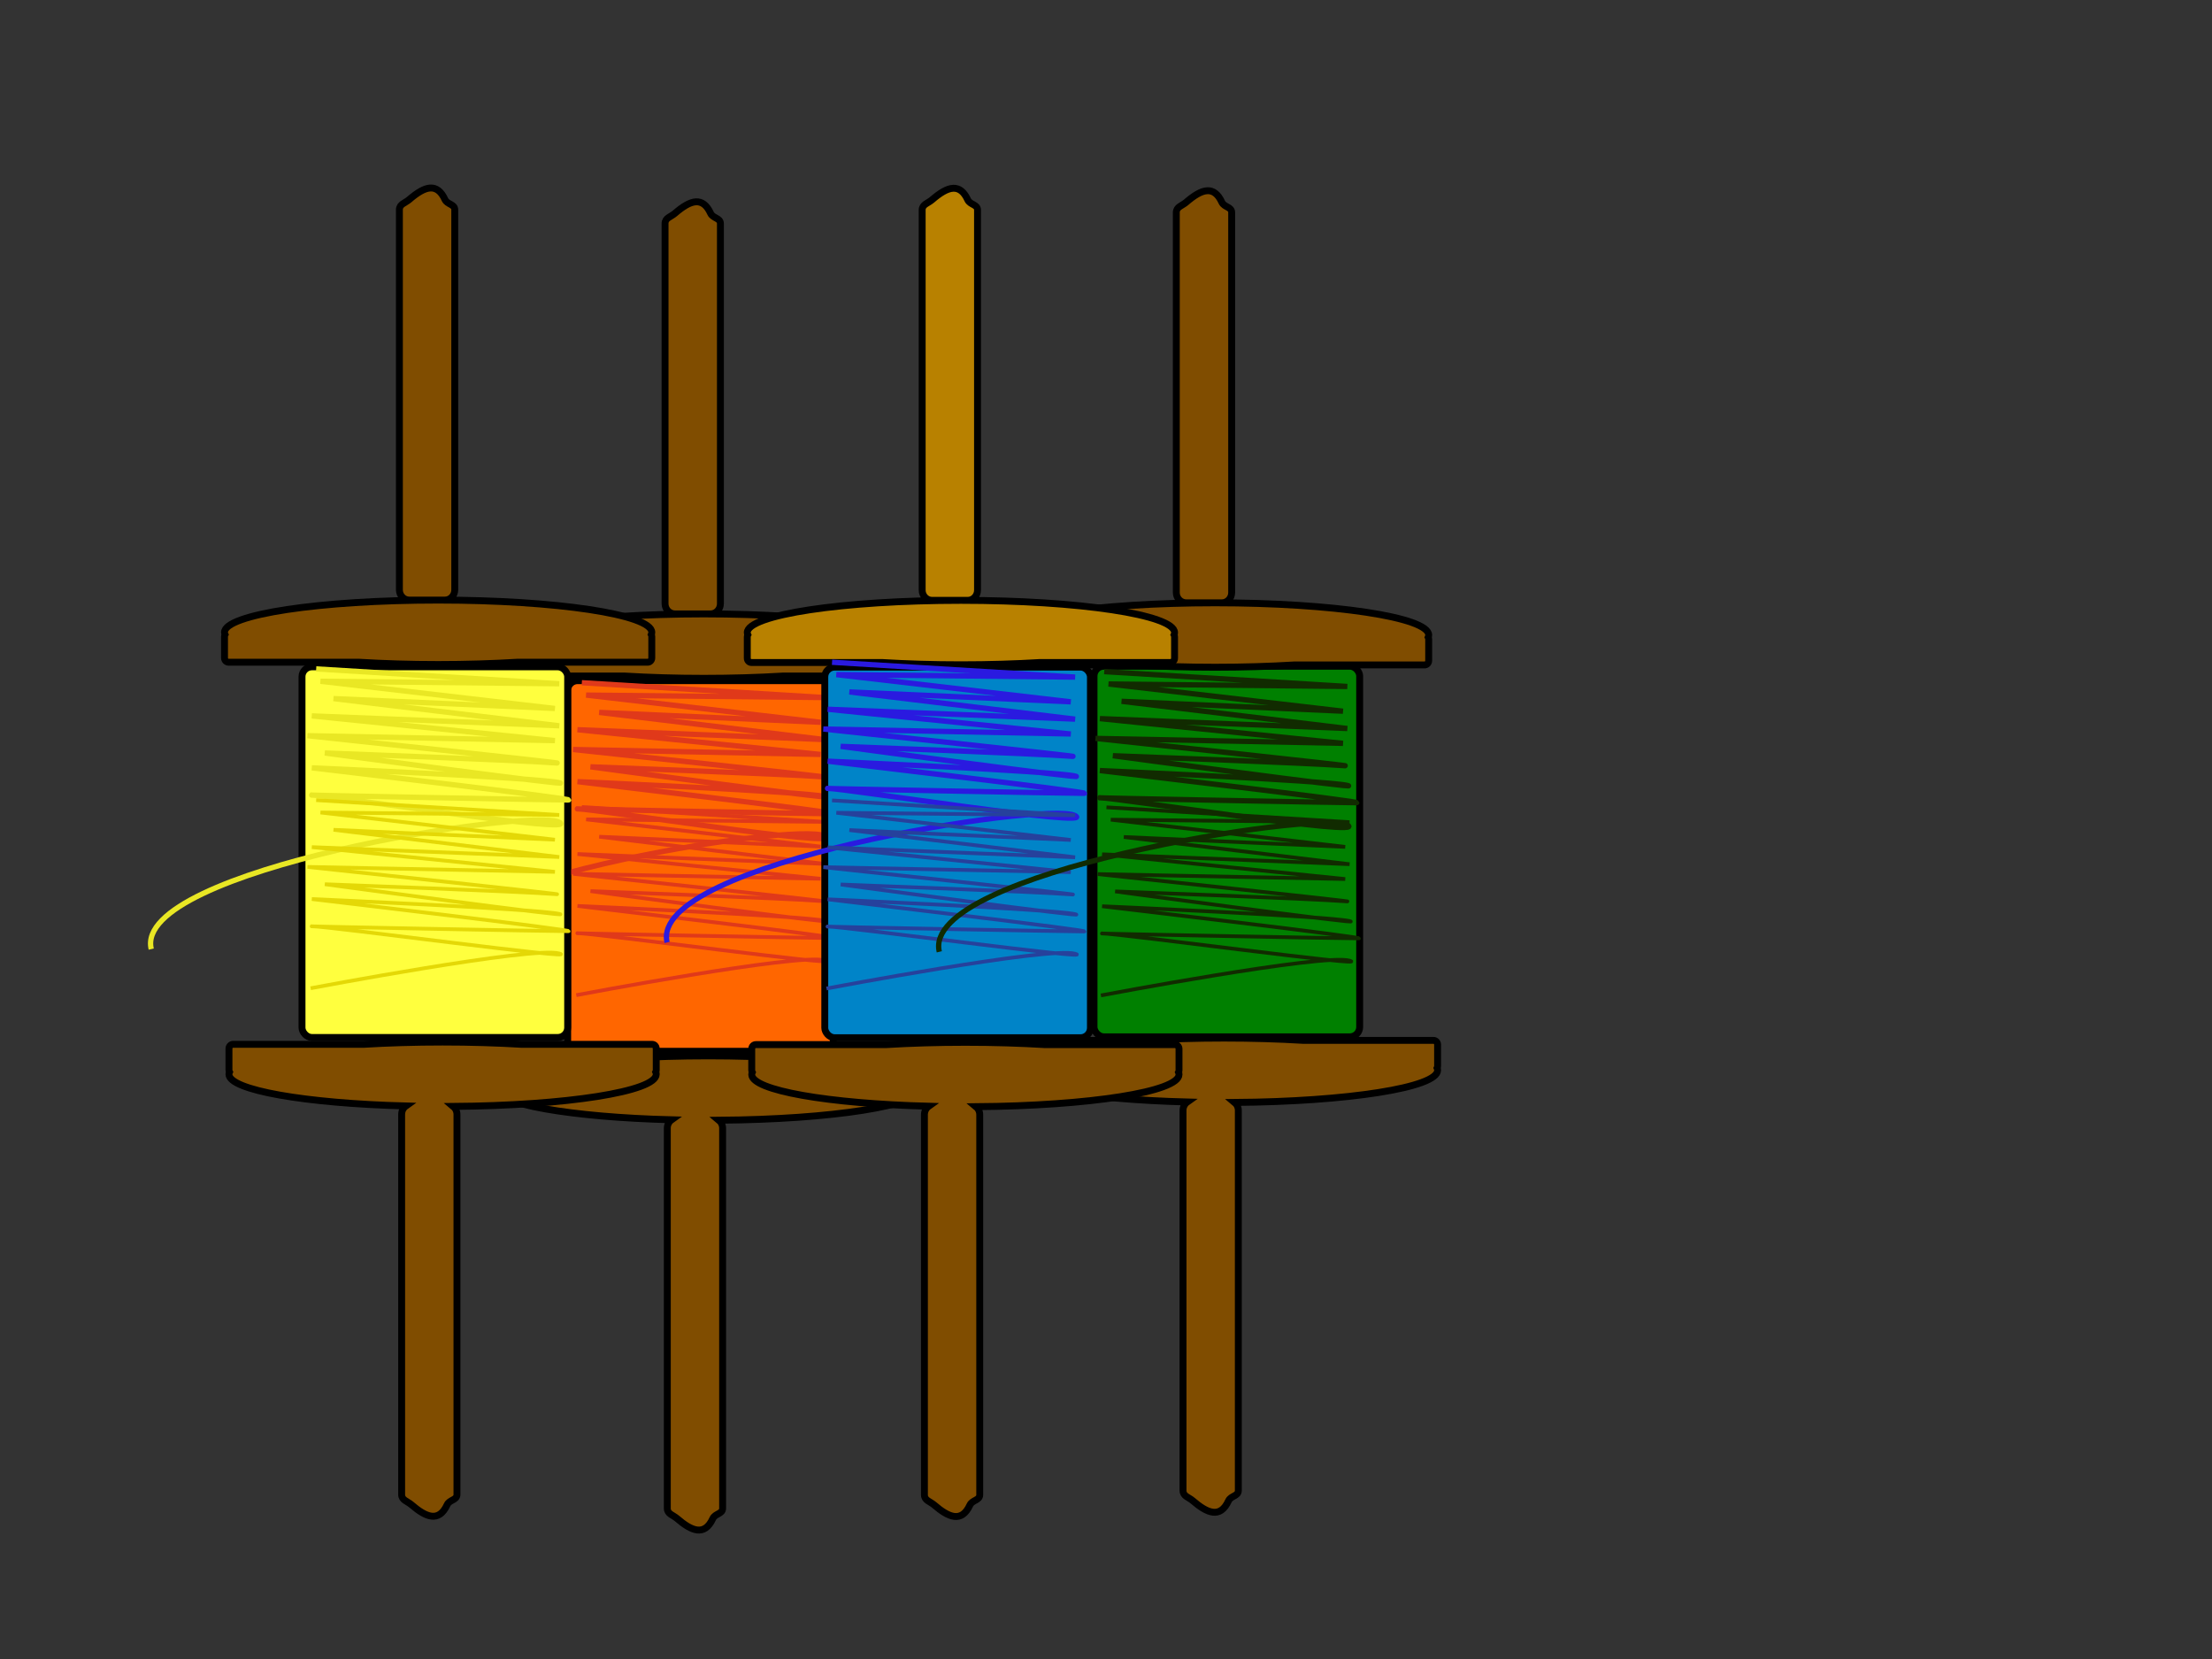 <?xml version="1.0" encoding="UTF-8" standalone="no"?>
<!-- Created with Inkscape (http://www.inkscape.org/) -->

<svg
   xmlns:dc="http://purl.org/dc/elements/1.1/"
   xmlns:cc="http://creativecommons.org/ns#"
   xmlns:rdf="http://www.w3.org/1999/02/22-rdf-syntax-ns#"
   xmlns:svg="http://www.w3.org/2000/svg"
   xmlns="http://www.w3.org/2000/svg"
   xmlns:xlink="http://www.w3.org/1999/xlink"
   xmlns:sodipodi="http://sodipodi.sourceforge.net/DTD/sodipodi-0.dtd"
   xmlns:inkscape="http://www.inkscape.org/namespaces/inkscape"
   width="640px"
   height="480px"
   id="svg5883"
   version="1.1"
   inkscape:version="0.48.2 r9819"
   sodipodi:docname="Thread.eps">
  <rect width="100%" height="100%" fill="#333333" stroke="none"/>
  <title
     id="title6513">Manja</title>
  <defs
     id="defs5885">
    <linearGradient
       inkscape:collect="always"
       id="linearGradient6505">
      <stop
         style="stop-color:#ffff3e;stop-opacity:1"
         offset="0"
         id="stop6507" />
      <stop
         style="stop-color:#364e59;stop-opacity:1"
         offset="1"
         id="stop6509" />
    </linearGradient>
    <linearGradient
       inkscape:collect="always"
       id="linearGradient6429">
      <stop
         style="stop-color:#b88100;stop-opacity:1;"
         offset="0"
         id="stop6431" />
      <stop
         style="stop-color:#804d00;stop-opacity:1"
         offset="1"
         id="stop6433" />
    </linearGradient>
    <radialGradient
       inkscape:collect="always"
       xlink:href="#linearGradient6429"
       id="radialGradient6421"
       cx="-428.548"
       cy="125.983"
       fx="-428.548"
       fy="125.983"
       r="124.562"
       gradientTransform="matrix(0.041,0.503,-0.53,0.047,288.392,534.973)"
       gradientUnits="userSpaceOnUse" />
    <radialGradient
       inkscape:collect="always"
       xlink:href="#linearGradient6429"
       id="radialGradient6477"
       gradientUnits="userSpaceOnUse"
       gradientTransform="matrix(0.041,0.503,-0.53,0.047,211.53,530.976)"
       cx="-428.548"
       cy="125.983"
       fx="-428.548"
       fy="125.983"
       r="124.562" />
    <radialGradient
       inkscape:collect="always"
       xlink:href="#linearGradient6505"
       id="radialGradient6511"
       cx="753.853"
       cy="542.746"
       fx="753.853"
       fy="542.746"
       r="322.604"
       gradientTransform="matrix(-1.654,-0.973,0.76,-1.293,1027.944,1476.036)"
       gradientUnits="userSpaceOnUse" />
    <radialGradient
       inkscape:collect="always"
       xlink:href="#linearGradient6429-7"
       id="radialGradient6477-1"
       gradientUnits="userSpaceOnUse"
       gradientTransform="matrix(0.041,0.503,-0.53,0.047,211.53,530.976)"
       cx="-428.548"
       cy="125.983"
       fx="-428.548"
       fy="125.983"
       r="124.562" />
    <linearGradient
       inkscape:collect="always"
       id="linearGradient6429-7">
      <stop
         style="stop-color:#b88100;stop-opacity:1;"
         offset="0"
         id="stop6431-4" />
      <stop
         style="stop-color:#804d00;stop-opacity:1"
         offset="1"
         id="stop6433-0" />
    </linearGradient>
    <radialGradient
       r="124.562"
       fy="125.983"
       fx="-428.548"
       cy="125.983"
       cx="-428.548"
       gradientTransform="matrix(0.041,0.503,-0.53,0.047,436.315,531.763)"
       gradientUnits="userSpaceOnUse"
       id="radialGradient3986"
       xlink:href="#linearGradient6429-7"
       inkscape:collect="always" />
  </defs>
  <sodipodi:namedview
     id="base"
     pagecolor="#ffffff"
     bordercolor="#666666"
     borderopacity="1.0"
     inkscape:pageopacity="0.0"
     inkscape:pageshadow="2"
     inkscape:zoom="1.5494506"
     inkscape:cx="242.41818"
     inkscape:cy="197.7128"
     inkscape:current-layer="layer1"
     inkscape:document-units="px"
     showgrid="false"
     inkscape:window-width="1366"
     inkscape:window-height="706"
     inkscape:window-x="-8"
     inkscape:window-y="-8"
     inkscape:window-maximized="1" />
  <g
     id="layer1"
     inkscape:label="Layer 1"
     inkscape:groupmode="layer">
    <rect
       rx="2.845"
       y="192.751"
       x="316.534"
       height="107.235"
       width="76.862"
       id="rect6469-2"
       style="fill:#008000;fill-opacity:1;stroke:#000000;stroke-width:2;stroke-linecap:round;stroke-miterlimit:4;stroke-opacity:1;stroke-dasharray:none;stroke-dashoffset:0" />
    <path
       style="fill:url(#radialGradient6421);fill-opacity:1;stroke:#000000;stroke-width:2;stroke-linecap:round;stroke-miterlimit:4;stroke-opacity:1;stroke-dashoffset:0;stroke-dasharray:none"
       d="m 201.398,58.388 c -1.843,0.079 -3.935,1.455 -6.125,3.338 -1.215,1.044 -2.853,1.312 -2.853,2.951 l 0,109.975 c 0,1.639 1.277,2.967 2.853,2.967 l 8.358,0 1.969,0 c 1.576,0 2.838,-1.328 2.838,-2.967 l 0,-109.975 c 0,-1.639 -2.156,-1.473 -2.838,-2.951 -1.138,-2.467 -2.576,-3.408 -4.202,-3.338 z m 2.233,119.231 c -34.137,0 -61.811,4.171 -61.811,9.32 0,0.215 0.06,0.434 0.155,0.645 -0.095,0.179 -0.155,0.377 -0.155,0.597 l 0,6.176 c 0,0.689 0.531,1.242 1.194,1.242 l 37.759,0 c 7.078,0.426 14.772,0.661 22.857,0.661 8.085,0 15.794,-0.235 22.873,-0.661 l 37.744,0 c 0.663,0 1.194,-0.553 1.194,-1.242 l 0,-6.176 c 0,-0.211 -0.051,-0.407 -0.14,-0.581 0.099,-0.215 0.14,-0.442 0.14,-0.661 0,-5.15 -27.674,-9.32 -61.811,-9.32 z"
       id="rect5891"
       inkscape:connector-curvature="0" />
    <rect
       style="fill:#ff6600;fill-opacity:1;stroke:#000000;stroke-width:2;stroke-linecap:round;stroke-miterlimit:4;stroke-opacity:1;stroke-dasharray:none;stroke-dashoffset:0"
       id="rect6407"
       width="76.862"
       height="107.235"
       x="164.243"
       y="196.933"
       rx="2.845" />
    <path
       style="fill:#804d00;fill-opacity:1;stroke:#000000;stroke-width:2;stroke-linecap:round;stroke-miterlimit:4;stroke-opacity:1;stroke-dashoffset:0;stroke-dasharray:none"
       d="m 204.918,305.494 c -8.085,0 -15.779,0.235 -22.857,0.661 l -37.759,0 c -0.663,0 -1.194,0.553 -1.194,1.242 l 0,6.176 c 0,0.219 0.06,0.418 0.155,0.597 -0.095,0.211 -0.155,0.43 -0.155,0.645 0,4.603 22.119,8.416 51.188,9.175 -0.75,0.532 -1.225,1.432 -1.225,2.451 l 0,109.975 c 0,1.639 1.623,1.907 2.838,2.951 4.123,3.545 7.899,5.263 10.328,0 0.682,-1.478 2.838,-1.312 2.838,-2.951 l 0,-109.975 c 0,-0.943 -0.413,-1.781 -1.07,-2.322 32.691,-0.244 58.725,-4.312 58.725,-9.304 0,-0.219 -0.041,-0.446 -0.14,-0.661 0.089,-0.174 0.14,-0.369 0.14,-0.581 l 0,-6.176 c 0,-0.689 -0.531,-1.242 -1.194,-1.242 l -37.744,0 c -7.078,-0.426 -14.787,-0.661 -22.873,-0.661 z"
       id="path6409"
       inkscape:connector-curvature="0" />
    <path
       style="fill:none;stroke:#e0391a;stroke-width:1.531;stroke-linecap:butt;stroke-linejoin:miter;stroke-miterlimit:4;stroke-opacity:1;stroke-dasharray:none"
       d="m 168.34,197.532 70.325,4.293 -69.069,-0.716 67.814,7.871 -64.046,-2.862 65.302,7.871 -71.581,-2.862 70.325,7.155 -71.581,-1.431 c 0,0 80.372,8.586 71.581,7.871 -8.791,-0.715 -66.558,-2.862 -66.558,-2.862 0,0 74.093,10.017 67.814,8.586 -6.279,-1.431 -71.581,-4.293 -71.581,-4.293 0,0 79.116,9.302 74.093,9.302 -5.023,0 -79.116,-1.431 -74.093,-1.431 5.023,0 78.52,11.603 71.581,7.871 -8.061,-4.336 -123.591,13.643 -118.046,36.706"
       id="path6439"
       inkscape:connector-curvature="0"
       sodipodi:nodetypes="cccccccccscscsssc" />
    <path
       inkscape:connector-curvature="0"
       id="path6441"
       d="m 168.34,233.499 70.325,4.293 -69.069,-0.716 67.814,7.871 -64.046,-2.862 65.302,7.871 -71.581,-2.862 70.325,7.155 -71.581,-1.431 c 0,0 80.372,8.586 71.581,7.871 -8.791,-0.716 -66.558,-2.862 -66.558,-2.862 0,0 74.093,10.017 67.814,8.586 -6.279,-1.431 -71.581,-4.293 -71.581,-4.293 0,0 79.116,9.302 74.093,9.302 -5.023,0 -79.116,-1.431 -74.093,-1.431 5.023,0 79.116,10.017 71.581,7.871 -7.535,-2.147 -71.929,10.064 -71.929,10.064"
       style="fill:none;stroke:#e0391a;stroke-width:1.076;stroke-linecap:butt;stroke-linejoin:miter;stroke-miterlimit:4;stroke-opacity:1;stroke-dasharray:none"
       sodipodi:nodetypes="cccccccccscscsssc" />
    <path
       id="path6467-9"
       d="m 349.32,55.179 c -1.843,0.079 -3.935,1.455 -6.125,3.338 -1.215,1.044 -2.853,1.312 -2.853,2.951 l 0,109.975 c 0,1.639 1.277,2.967 2.853,2.967 l 8.358,0 1.969,0 c 1.576,0 2.838,-1.328 2.838,-2.967 l 0,-109.975 c 0,-1.639 -2.156,-1.473 -2.838,-2.951 -1.138,-2.467 -2.576,-3.408 -4.202,-3.338 z m 2.233,119.231 c -34.136,0 -61.811,4.171 -61.811,9.32 0,0.215 0.06,0.434 0.155,0.645 -0.095,0.179 -0.155,0.377 -0.155,0.597 l 0,6.176 c 0,0.689 0.531,1.242 1.194,1.242 l 37.759,0 c 7.078,0.426 14.772,0.661 22.857,0.661 8.085,0 15.794,-0.235 22.873,-0.661 l 37.744,0 c 0.663,0 1.194,-0.553 1.194,-1.242 l 0,-6.176 c 0,-0.211 -0.051,-0.407 -0.14,-0.581 0.099,-0.215 0.14,-0.442 0.14,-0.661 0,-5.15 -27.674,-9.32 -61.811,-9.32 z"
       style="fill:url(#radialGradient3986);fill-opacity:1;stroke:#000000;stroke-width:2;stroke-linecap:round;stroke-miterlimit:4;stroke-opacity:1;stroke-dasharray:none;stroke-dashoffset:0"
       inkscape:connector-curvature="0" />
    <path
       id="path6443"
       d="m 275.79,54.469 c -1.843,0.079 -3.935,1.455 -6.125,3.338 -1.215,1.044 -2.853,1.312 -2.853,2.951 l 0,109.975 c 0,1.639 1.277,2.967 2.853,2.967 l 8.358,0 1.969,0 c 1.576,0 2.838,-1.328 2.838,-2.967 l 0,-109.975 c 0,-1.639 -2.156,-1.473 -2.838,-2.951 -1.138,-2.467 -2.576,-3.408 -4.202,-3.338 z m 2.233,119.231 c -34.137,0 -61.811,4.171 -61.811,9.32 0,0.215 0.06,0.434 0.155,0.645 -0.095,0.179 -0.155,0.377 -0.155,0.597 l 0,6.176 c 0,0.689 0.531,1.242 1.194,1.242 l 37.759,0 c 7.078,0.426 14.772,0.661 22.857,0.661 8.085,0 15.794,-0.235 22.873,-0.661 l 37.744,0 c 0.663,0 1.194,-0.553 1.194,-1.242 l 0,-6.176 c 0,-0.211 -0.051,-0.407 -0.14,-0.581 0.099,-0.215 0.14,-0.442 0.14,-0.661 0,-5.15 -27.674,-9.32 -61.811,-9.32 z"
       style="fill:#b88100;fill-opacity:1;stroke:#000000;stroke-width:2;stroke-linecap:round;stroke-miterlimit:4;stroke-opacity:1;stroke-dasharray:none;stroke-dashoffset:0"
       inkscape:connector-curvature="0" />
    <rect
       rx="2.845"
       y="193.013"
       x="238.636"
       height="107.235"
       width="76.862"
       id="rect6445"
       style="fill:#0084c8;fill-opacity:1;stroke:#000000;stroke-width:2;stroke-linecap:round;stroke-miterlimit:4;stroke-opacity:1;stroke-dasharray:none;stroke-dashoffset:0" />
    <path
       id="path6471-4"
       d="m 354.131,300.348 c -8.085,0 -15.779,0.235 -22.857,0.661 l -37.759,0 c -0.663,0 -1.194,0.553 -1.194,1.242 l 0,6.176 c 0,0.219 0.06,0.418 0.155,0.597 -0.095,0.211 -0.155,0.43 -0.155,0.645 0,4.603 22.119,8.416 51.188,9.175 -0.75,0.532 -1.225,1.432 -1.225,2.451 l 0,109.975 c 0,1.639 1.623,1.907 2.838,2.951 4.123,3.545 7.899,5.263 10.328,0 0.682,-1.478 2.838,-1.312 2.838,-2.951 l 0,-109.975 c 0,-0.943 -0.413,-1.781 -1.07,-2.322 32.691,-0.244 58.725,-4.312 58.725,-9.304 0,-0.219 -0.041,-0.446 -0.14,-0.661 0.089,-0.174 0.14,-0.369 0.14,-0.581 l 0,-6.176 c 0,-0.689 -0.531,-1.242 -1.194,-1.242 l -37.744,0 c -7.078,-0.426 -14.787,-0.661 -22.873,-0.661 z"
       style="fill:#804d00;fill-opacity:1;stroke:#000000;stroke-width:2;stroke-linecap:round;stroke-miterlimit:4;stroke-opacity:1;stroke-dasharray:none;stroke-dashoffset:0;marker-start:none"
       inkscape:connector-curvature="0" />
    <path
       id="path6447"
       d="m 279.31,301.574 c -8.085,0 -15.779,0.235 -22.857,0.661 l -37.759,0 c -0.663,0 -1.194,0.553 -1.194,1.242 l 0,6.176 c 0,0.219 0.06,0.418 0.155,0.597 -0.095,0.211 -0.155,0.43 -0.155,0.645 0,4.603 22.119,8.416 51.188,9.175 -0.75,0.532 -1.225,1.432 -1.225,2.451 l 0,109.975 c 0,1.639 1.623,1.907 2.838,2.951 4.123,3.545 7.899,5.263 10.328,0 0.682,-1.478 2.838,-1.312 2.838,-2.951 l 0,-109.975 c 0,-0.943 -0.413,-1.781 -1.07,-2.322 32.691,-0.244 58.725,-4.312 58.725,-9.304 0,-0.219 -0.041,-0.446 -0.14,-0.661 0.089,-0.174 0.14,-0.369 0.14,-0.581 l 0,-6.176 c 0,-0.689 -0.531,-1.242 -1.194,-1.242 l -37.744,0 c -7.078,-0.426 -14.787,-0.661 -22.873,-0.661 z"
       style="fill:#804d00;fill-opacity:1;stroke:#000000;stroke-width:2;stroke-linecap:round;stroke-miterlimit:4;stroke-opacity:1;stroke-dasharray:none;stroke-dashoffset:0"
       inkscape:connector-curvature="0" />
    <path
       sodipodi:nodetypes="cccccccccscscsssc"
       inkscape:connector-curvature="0"
       id="path6449"
       d="m 240.733,191.612 70.325,4.293 -69.069,-0.716 67.814,7.871 -64.046,-2.862 65.302,7.871 -71.581,-2.862 70.325,7.155 -71.581,-1.431 c 0,0 80.372,8.586 71.581,7.871 -8.791,-0.716 -66.558,-2.862 -66.558,-2.862 0,0 74.093,10.017 67.814,8.586 -6.279,-1.431 -71.581,-4.293 -71.581,-4.293 0,0 79.116,9.302 74.093,9.302 -5.023,0 -79.116,-1.431 -74.093,-1.431 5.023,0 78.52,11.603 71.581,7.871 -8.061,-4.336 -123.591,13.643 -118.046,36.706"
       style="fill:none;stroke:#2a1ae0;stroke-width:1.531;stroke-linecap:butt;stroke-linejoin:miter;stroke-miterlimit:4;stroke-opacity:1;stroke-dasharray:none" />
    <path
       sodipodi:nodetypes="cccccccccscscsssc"
       style="fill:none;stroke:#26419c;stroke-width:1.076;stroke-linecap:butt;stroke-linejoin:miter;stroke-miterlimit:4;stroke-opacity:1;stroke-dasharray:none"
       d="m 240.733,231.58 70.325,4.293 -69.069,-0.716 67.814,7.871 -64.046,-2.862 65.302,7.871 -71.581,-2.862 70.325,7.155 -71.581,-1.431 c 0,0 80.372,8.586 71.581,7.871 -8.791,-0.716 -66.558,-2.862 -66.558,-2.862 0,0 74.093,10.017 67.814,8.586 -6.279,-1.431 -71.581,-4.293 -71.581,-4.293 0,0 79.116,9.302 74.093,9.302 -5.023,0 -79.116,-1.431 -74.093,-1.431 5.023,0 79.116,10.017 71.581,7.871 -7.535,-2.147 -71.929,10.064 -71.929,10.064"
       id="path6451"
       inkscape:connector-curvature="0" />
    <path
       id="path6467"
       d="m 124.536,54.392 c -1.843,0.079 -3.935,1.455 -6.125,3.338 -1.215,1.044 -2.853,1.312 -2.853,2.951 l 0,109.975 c 0,1.639 1.277,2.967 2.853,2.967 l 8.358,0 1.969,0 c 1.576,0 2.838,-1.328 2.838,-2.967 l 0,-109.975 c 0,-1.639 -2.156,-1.473 -2.838,-2.951 -1.138,-2.467 -2.576,-3.408 -4.202,-3.338 z m 2.233,119.231 c -34.136,0 -61.811,4.171 -61.811,9.32 0,0.215 0.061,0.434 0.155,0.645 -0.095,0.179 -0.155,0.377 -0.155,0.597 l 0,6.176 c 0,0.689 0.531,1.242 1.194,1.242 l 37.759,0 c 7.078,0.426 14.772,0.661 22.857,0.661 8.085,0 15.794,-0.235 22.873,-0.661 l 37.744,0 c 0.663,0 1.194,-0.553 1.194,-1.242 l 0,-6.176 c 0,-0.211 -0.051,-0.407 -0.14,-0.581 0.099,-0.215 0.14,-0.442 0.14,-0.661 0,-5.15 -27.674,-9.32 -61.811,-9.32 z"
       style="fill:url(#radialGradient6477);fill-opacity:1;stroke:#000000;stroke-width:2;stroke-linecap:round;stroke-miterlimit:4;stroke-opacity:1;stroke-dashoffset:0;stroke-dasharray:none"
       inkscape:connector-curvature="0" />
    <rect
       rx="2.845"
       y="192.937"
       x="87.381"
       height="107.235"
       width="76.862"
       id="rect6469"
       style="fill:#ffff3e;fill-opacity:1;stroke:#000000;stroke-width:2;stroke-linecap:round;stroke-miterlimit:4;stroke-opacity:1;stroke-dasharray:none;stroke-dashoffset:0" />
    <path
       id="path6471"
       d="m 128.056,301.497 c -8.085,0 -15.779,0.235 -22.857,0.661 l -37.759,0 c -0.663,0 -1.194,0.553 -1.194,1.242 l 0,6.176 c 0,0.219 0.06,0.418 0.155,0.597 -0.095,0.211 -0.155,0.43 -0.155,0.645 0,4.603 22.119,8.416 51.188,9.175 -0.75,0.532 -1.225,1.432 -1.225,2.451 l 0,109.975 c 0,1.639 1.623,1.907 2.838,2.951 4.123,3.545 7.899,5.263 10.328,0 0.682,-1.478 2.838,-1.312 2.838,-2.951 l 0,-109.975 c 0,-0.943 -0.413,-1.781 -1.07,-2.322 32.691,-0.244 58.725,-4.312 58.725,-9.304 0,-0.219 -0.041,-0.446 -0.14,-0.661 0.089,-0.174 0.14,-0.369 0.14,-0.581 l 0,-6.176 c 0,-0.689 -0.531,-1.242 -1.194,-1.242 l -37.744,0 c -7.078,-0.426 -14.787,-0.661 -22.873,-0.661 z"
       style="fill:#804d00;fill-opacity:1;stroke:#000000;stroke-width:2;stroke-linecap:round;stroke-miterlimit:4;stroke-opacity:1;stroke-dashoffset:0;stroke-dasharray:none;marker-start:none"
       inkscape:connector-curvature="0" />
    <path
       sodipodi:nodetypes="cccccccccscscsssc"
       inkscape:connector-curvature="0"
       id="path6473"
       d="m 91.479,193.535 70.325,4.293 -69.069,-0.716 67.814,7.871 -64.046,-2.862 65.302,7.871 -71.581,-2.862 70.325,7.155 -71.581,-1.431 c 0,0 80.372,8.586 71.581,7.871 -8.791,-0.716 -66.558,-2.862 -66.558,-2.862 0,0 74.093,10.017 67.814,8.586 -6.279,-1.431 -71.581,-4.293 -71.581,-4.293 0,0 79.116,9.302 74.093,9.302 -5.023,0 -79.116,-1.431 -74.093,-1.431 5.023,0 78.52,11.603 71.581,7.871 -8.061,-4.336 -123.59,13.643 -118.046,36.706"
       style="fill:none;stroke:#e9e724;stroke-width:1.531;stroke-linecap:butt;stroke-linejoin:miter;stroke-miterlimit:4;stroke-opacity:1;stroke-dasharray:none" />
    <path
       sodipodi:nodetypes="cccccccccscscsssc"
       style="fill:none;stroke:#e4d806;stroke-width:1.076;stroke-linecap:butt;stroke-linejoin:miter;stroke-miterlimit:4;stroke-opacity:1;stroke-dasharray:none"
       d="m 91.479,231.503 70.325,4.293 -69.069,-0.716 67.814,7.871 -64.046,-2.862 65.302,7.871 -71.581,-2.862 70.325,7.155 -71.581,-1.431 c 0,0 80.372,8.586 71.581,7.871 -8.791,-0.716 -66.558,-2.862 -66.558,-2.862 0,0 74.093,10.017 67.814,8.586 -6.279,-1.431 -71.581,-4.293 -71.581,-4.293 0,0 79.116,9.302 74.093,9.302 -5.023,0 -79.116,-1.431 -74.093,-1.431 5.023,0 79.116,10.017 71.581,7.871 -7.535,-2.147 -71.929,10.064 -71.929,10.064"
       id="path6475"
       inkscape:connector-curvature="0" />
    <path
       sodipodi:nodetypes="cccccccccscscsssc"
       inkscape:connector-curvature="0"
       id="path6473-8"
       d="m 319.49,194.322 70.325,4.293 -69.069,-0.716 67.814,7.871 -64.046,-2.862 65.302,7.871 -71.581,-2.862 70.325,7.155 -71.581,-1.431 c 0,0 80.372,8.586 71.581,7.871 -8.791,-0.716 -66.558,-2.862 -66.558,-2.862 0,0 74.093,10.017 67.814,8.586 -6.279,-1.431 -71.581,-4.293 -71.581,-4.293 0,0 79.116,9.302 74.093,9.302 -5.023,0 -79.116,-1.431 -74.093,-1.431 5.023,0 78.52,11.603 71.581,7.871 -8.061,-4.336 -123.591,13.643 -118.046,36.706"
       style="fill:none;stroke:#112b00;stroke-width:1.531;stroke-linecap:butt;stroke-linejoin:miter;stroke-miterlimit:4;stroke-opacity:1;stroke-dasharray:none" />
    <path
       sodipodi:nodetypes="cccccccccscscsssc"
       style="fill:none;stroke:#112b00;stroke-width:1.076;stroke-linecap:butt;stroke-linejoin:miter;stroke-miterlimit:4;stroke-opacity:1;stroke-dasharray:none"
       d="m 320.135,233.58 70.325,4.293 -69.069,-0.716 67.814,7.871 -64.046,-2.862 65.302,7.871 -71.581,-2.862 70.325,7.155 -71.581,-1.431 c 0,0 80.372,8.586 71.581,7.871 -8.791,-0.716 -66.558,-2.862 -66.558,-2.862 0,0 74.093,10.017 67.814,8.586 -6.279,-1.431 -71.581,-4.293 -71.581,-4.293 0,0 79.116,9.302 74.093,9.302 -5.023,0 -79.116,-1.431 -74.093,-1.431 5.023,0 79.116,10.017 71.581,7.871 -7.535,-2.147 -71.929,10.064 -71.929,10.064"
       id="path6475-8"
       inkscape:connector-curvature="0" />
  </g>
</svg>
